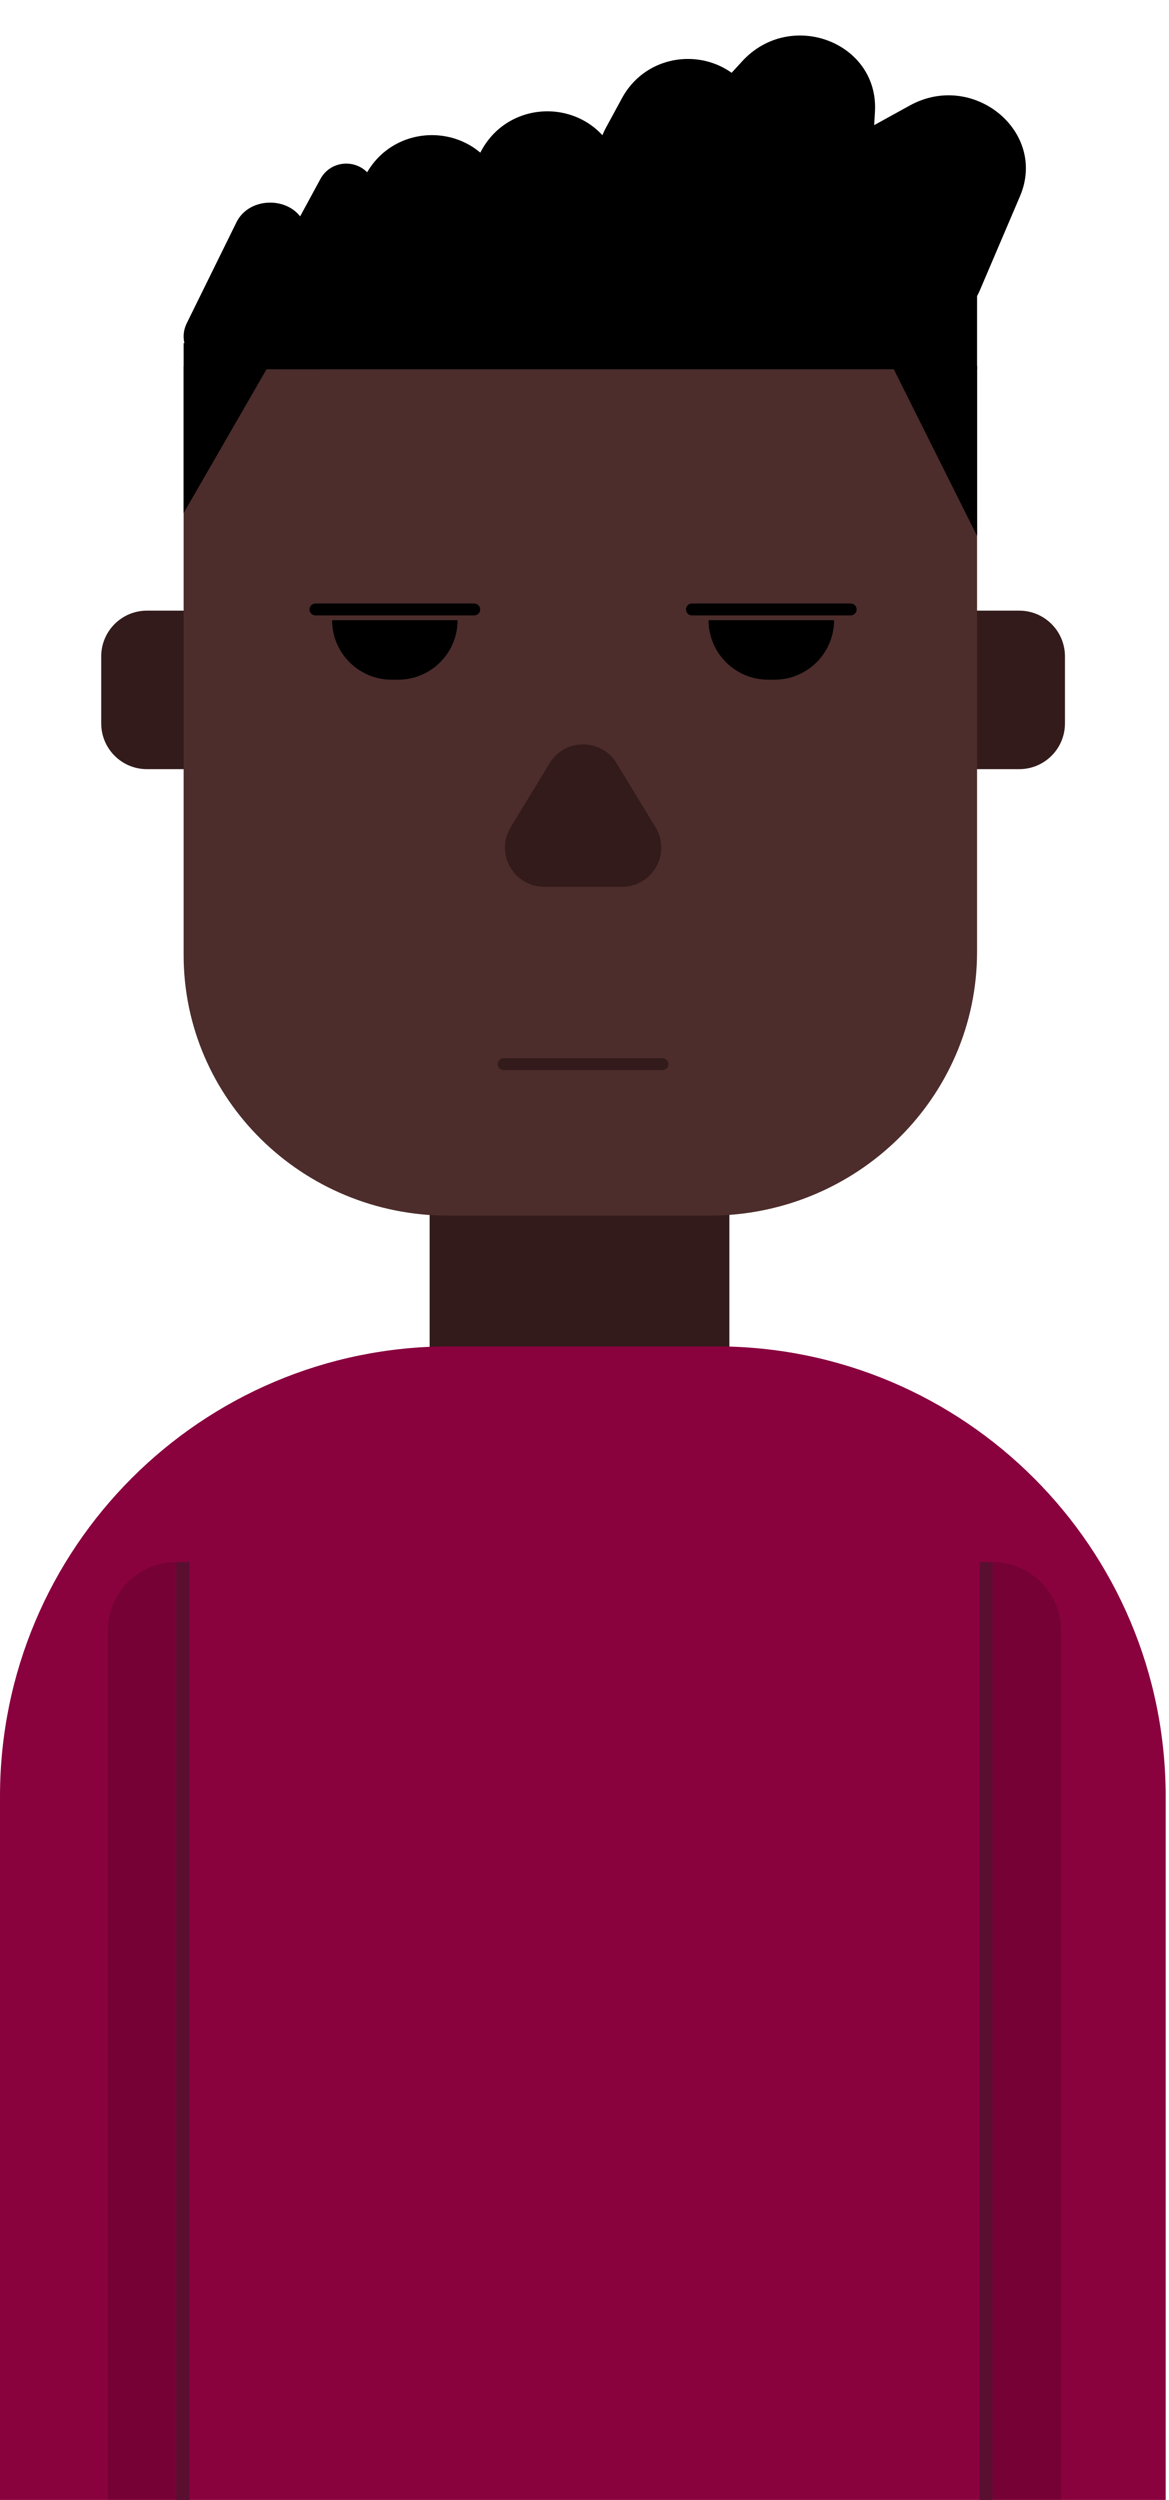 <svg width="234" height="500" viewBox="0 0 234 500" fill="none" xmlns="http://www.w3.org/2000/svg">
  <path d="M146 214H86V271H146V214Z" fill="#321B1A"/>
  <g className="avatar-one-face">
    <rect width="233.333" height="500" fill="black" fill-opacity="0"/>
    <rect width="197.402" height="243.137" fill="black" fill-opacity="0" transform="translate(20.261)"/>
    <path d="M183.031 131.282C183.031 126.228 187.128 122.132 192.182 122.132H204.023C209.077 122.132 213.174 126.228 213.174 131.282V144.684C213.174 149.738 209.077 153.835 204.023 153.835H192.182C187.128 153.835 183.031 149.738 183.031 144.684V131.282Z" fill="#321B1A"/>
    <path d="M20.261 131.283C20.261 126.229 24.358 122.132 29.412 122.132H41.253C46.307 122.132 50.404 126.229 50.404 131.283V144.685C50.404 149.739 46.307 153.835 41.253 153.835H29.412C24.358 153.835 20.261 149.739 20.261 144.685V131.283Z" fill="#321B1A"/>
    <path d="M36.756 73.203H195.58V190.357C195.58 219.507 171.562 243.137 141.936 243.137H89.738C60.477 243.137 36.756 219.799 36.756 191.008V73.203Z" fill="#4C2D2B"/>
    <path d="M99.636 212.832C99.636 212.175 100.169 211.642 100.827 211.642H132.607C133.265 211.642 133.798 212.175 133.798 212.832C133.798 213.49 133.265 214.023 132.607 214.023H100.827C100.169 214.023 99.636 213.49 99.636 212.832Z" fill="#321B1A"/>

    <path d="M66.477 124.036H91.596C91.596 130.61 86.266 135.939 79.693 135.939H78.38C71.806 135.939 66.477 130.61 66.477 124.036Z" fill="black"/>
    <path d="M61.955 121.893C61.955 121.236 62.488 120.703 63.145 120.703H94.926C95.584 120.703 96.117 121.236 96.117 121.893C96.117 122.551 95.584 123.084 94.926 123.084H63.145C62.488 123.084 61.955 122.551 61.955 121.893Z" fill="black"/>
    <path d="M141.834 124.036H166.953C166.953 130.61 161.623 135.939 155.05 135.939H153.737C147.163 135.939 141.834 130.61 141.834 124.036Z" fill="black"/>
    <path d="M137.312 121.893C137.312 121.236 137.845 120.703 138.503 120.703H170.284C170.941 120.703 171.474 121.236 171.474 121.893C171.474 122.551 170.941 123.084 170.284 123.084H138.503C137.845 123.084 137.312 122.551 137.312 121.893Z" fill="black"/>

    <path d="M110.02 152.647C113.077 147.63 120.36 147.63 123.417 152.647L131.209 165.437C134.393 170.664 130.63 177.361 124.51 177.361H108.927C102.807 177.361 99.045 170.664 102.229 165.437L110.02 152.647Z" fill="#321B1A"/>
    <path d="M178.587 73.203H195.58V107.19L178.587 73.203Z" fill="black"/>
    <path d="M55.058 72.67C55.058 55.638 68.846 41.83 85.856 41.83H187.062C191.767 41.83 195.58 45.649 195.58 50.36V73.856H55.058V72.67Z" fill="black"/>
    <path d="M124.495 19.647C130.187 9.172 145.222 9.172 150.913 19.647L154.093 25.499C159.536 35.516 152.284 47.709 140.884 47.709H134.525C123.125 47.709 115.873 35.516 121.316 25.499L124.495 19.647Z" fill="black"/>
    <path d="M148.54 12.279C158.214 1.715 175.95 8.434 175.14 22.357L173.943 42.92C173.32 53.621 161.504 60.431 151.66 55.763L139.366 49.934C130.452 45.707 128.316 34.365 135.049 27.012L148.54 12.279Z" fill="black"/>
    <path d="M96.36 30.121C102.051 19.646 117.087 19.646 122.778 30.121L125.958 35.973C131.4 45.99 124.149 58.183 112.749 58.183H106.389C94.99 58.183 87.738 45.99 93.18 35.973L96.36 30.121Z" fill="black"/>
    <path d="M56.365 68.627H36.757V102.614L56.365 68.627Z" fill="black"/>
    <path d="M47.334 44.45C49.914 39.214 58.239 39.214 60.819 44.45L70.766 64.638C72.906 68.982 69.341 73.856 64.023 73.856H44.13C38.813 73.856 35.247 68.982 37.387 64.638L47.334 44.45Z" fill="black"/>
    <path d="M64.14 35.796C66.367 31.697 72.251 31.697 74.477 35.796L81.919 49.492C84.048 53.412 81.211 58.183 76.75 58.183H61.867C57.406 58.183 54.569 53.412 56.699 49.492L64.14 35.796Z" fill="black"/>
    <path d="M73.25 34.882C78.941 24.408 93.977 24.408 99.668 34.882L102.848 40.735C108.29 50.752 101.039 62.944 89.639 62.944H83.279C71.879 62.944 64.628 50.752 70.07 40.735L73.25 34.882Z" fill="black"/>
    <path d="M182.104 21.105C194.813 14.101 209.687 26.326 204.173 39.244L196.158 58.02C191.996 67.771 178.653 70.282 170.862 62.781L161.376 53.649C154.306 46.841 155.897 35.548 164.603 30.75L182.104 21.105Z" fill="black"/>
  </g>
  <rect width="233.333" height="230.719" fill="black" fill-opacity="0" transform="translate(0 269.281)"/>
  <path d="M0 359.281C0 309.575 40.294 269.281 90 269.281H143.333C193.039 269.281 233.333 309.575 233.333 359.281V500H0V359.281Z" fill="#89023E"/>
  <path d="M196.079 312.418H198.693V500H196.079V312.418Z" fill="#5A0F31"/>
  <path d="M35.294 312.418H37.908V500H35.294V312.418Z" fill="#5A0F31"/>
  <path d="M21.568 326.144C21.568 318.563 27.713 312.418 35.294 312.418V312.418V500H21.568V326.144Z" fill="black" fill-opacity="0.14"/>
  <path d="M212.418 326.144C212.418 318.563 206.273 312.418 198.693 312.418V312.418V500H212.418V326.144Z" fill="black" fill-opacity="0.14"/>
</svg>